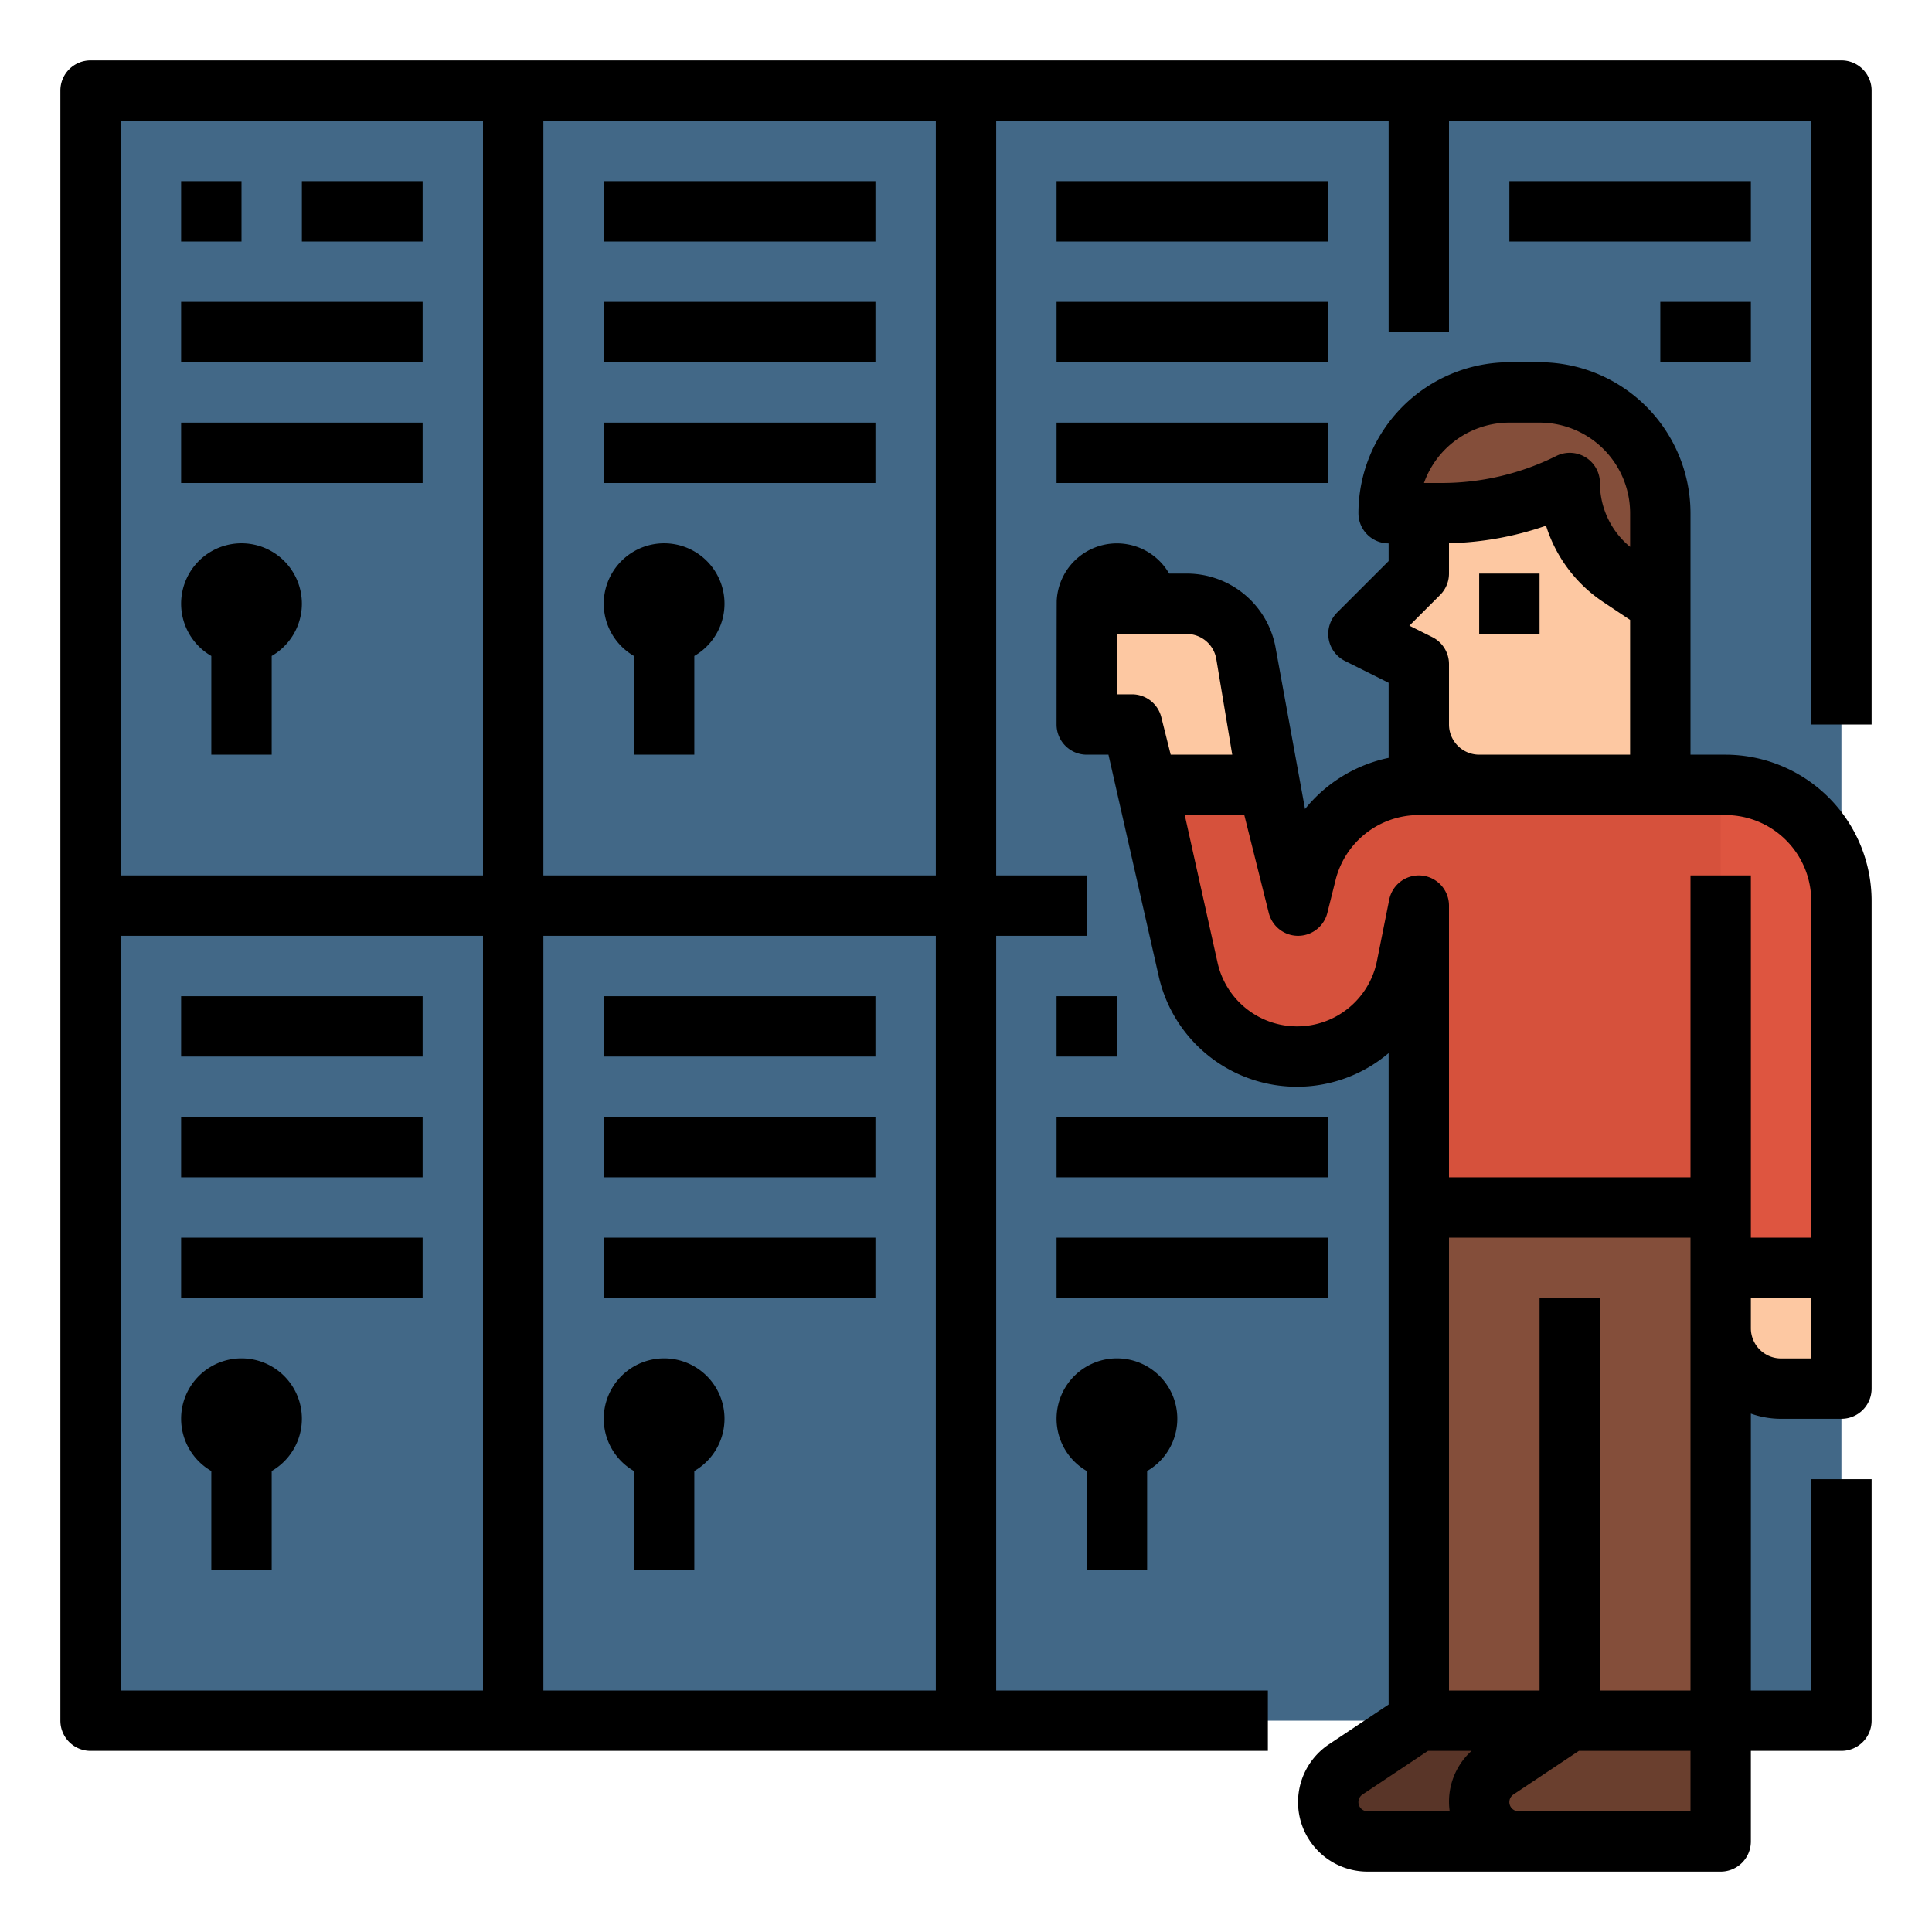 <?xml version="1.0" encoding="UTF-8"?>
<svg xmlns="http://www.w3.org/2000/svg" viewBox="0 0 512 512" width="512" height="512"><g id="Filled_outline" data-name="Filled outline"><rect x="24" y="24" width="464" height="432" rx="12.129" ry="12.129" style="fill:#426887"/><path d="M440,208H392a16,16,0,0,1-16-16V176l-16-8,16-16v-8a16,16,0,0,1,16-16h32a16,16,0,0,1,16,16Z" style="fill:#fdc8a2"/><path d="M440,160l-10.687-7.125A29.9,29.9,0,0,1,416,128h0a75.779,75.779,0,0,1-33.889,8H368a32,32,0,0,1,32-32h8a32,32,0,0,1,32,32Z" style="fill:#844e3a"/><polygon points="376 320 376 456 416 456 456 456 456 320 376 320" style="fill:#844e3a"/><path d="M362.422,488H416V456H376l-19.359,12.906A10.423,10.423,0,0,0,352,477.578h0A10.422,10.422,0,0,0,362.422,488Z" style="fill:#593528"/><path d="M402.422,488H456V456H416l-19.359,12.906A10.423,10.423,0,0,0,392,477.578h0A10.422,10.422,0,0,0,402.422,488Z" style="fill:#6a3f2e"/><path d="M456,208H376a30.739,30.739,0,0,0-29.821,23.283L344,240l-8-32H304l10.85,48.826A29.6,29.6,0,0,0,343.739,280h0a29.594,29.594,0,0,0,29.019-23.79L376,240v80h80v16h32V238.739A30.739,30.739,0,0,0,457.261,208Z" style="fill:#d6513c"/><path d="M488,336H456V208h0a32,32,0,0,1,32,32Z" style="fill:#de5540"/><path d="M336,208l-5.772-34.63A16,16,0,0,0,314.446,160H288v32h12l4,16Z" style="fill:#fdc8a2"/><path d="M456,336h32a0,0,0,0,1,0,0v32a0,0,0,0,1,0,0H472a16,16,0,0,1-16-16V336A0,0,0,0,1,456,336Z" style="fill:#fdc8a2"/><path d="M488,16H24a8,8,0,0,0-8,8V456a8,8,0,0,0,8,8H336V448H264V248h24V232H264V32H368V88h16V32h96V192h16V24A8,8,0,0,0,488,16ZM128,448H32V248h96Zm0-216H32V32h96ZM248,448H144V248H248Zm0-216H144V32H248ZM48,160a16,16,0,1,1,24,13.835V200H56V173.835A16,16,0,0,1,48,160Zm64-96H80V48h32Zm0,32H48V80h64Zm0,32H48V112h64ZM48,376a16,16,0,1,1,24,13.835V416H56V389.835A16,16,0,0,1,48,376Zm64-96H48V264h64Zm0,32H48V296h64Zm0,32H48V328h64Zm48-184a16,16,0,1,1,24,13.835V200H168V173.835A16,16,0,0,1,160,160Zm72-96H160V48h72Zm0,32H160V80h72Zm0,32H160V112h72ZM160,376a16,16,0,1,1,24,13.835V416H168V389.835A16,16,0,0,1,160,376Zm72-96H160V264h72Zm0,32H160V296h72Zm0,32H160V328h72ZM352,64H280V48h72ZM280,80h72V96H280Zm0,32h72v16H280Zm8,304V389.835a16,16,0,1,1,16,0V416Zm8-152v16H280V264Zm-16,32h72v16H280Zm72,48H280V328h72ZM464,64H400V48h64ZM440,96V80h24V96Zm-32,72H392V152h16Zm49.261,32H448V136a40.045,40.045,0,0,0-40-40h-8a40.045,40.045,0,0,0-40,40,8,8,0,0,0,8,8v4.687l-13.657,13.656a8,8,0,0,0,2.079,12.812L368,180.944v19.9A38.671,38.671,0,0,0,345.846,214.4l-7.727-42.343A23.923,23.923,0,0,0,314.446,152h-4.611a15.972,15.972,0,0,0-29.793,7.181C280.014,159.45,280,192,280,192a8,8,0,0,0,8,8h5.752l13.289,58.562A37.554,37.554,0,0,0,368,279.085V451.719L352.208,462.25A18.419,18.419,0,0,0,362.42,496H456a8,8,0,0,0,8-8V464h24a8,8,0,0,0,8-8V392H480v56H464V374.624A23.885,23.885,0,0,0,472,376h16a8,8,0,0,0,8-8V238.738A38.782,38.782,0,0,0,457.261,200ZM400,112h8a24.027,24.027,0,0,1,24,24v8.923A21.849,21.849,0,0,1,424,128a8,8,0,0,0-11.578-7.155A68.138,68.138,0,0,1,382.111,128h-4.74A24.042,24.042,0,0,1,400,112Zm-18.343,45.657A8,8,0,0,0,384,152v-8c0-.014,0-.027,0-.04a84.293,84.293,0,0,0,25.717-4.648,37.823,37.823,0,0,0,15.155,20.219l7.125,4.75V200H392a8.009,8.009,0,0,1-8-8V176a8,8,0,0,0-4.422-7.155l-6.073-3.036Zm-73.9,32.4A8,8,0,0,0,300,184h-4V168h18.446a7.976,7.976,0,0,1,7.891,6.685L326.556,200H310.245ZM384.178,480H362.42a2.393,2.393,0,0,1-1.7-.69,2.424,2.424,0,0,1,.356-3.744L378.423,464h11.559a18.139,18.139,0,0,0-5.8,16ZM448,480H402.422a2.422,2.422,0,0,1-1.343-4.438L418.422,464H448Zm0-32H424V344H408V448H384V328h64Zm32-88h-8a8.009,8.009,0,0,1-8-8v-8h16Zm0-32H464V232H448v80H384V240a8,8,0,0,0-15.845-1.569l-3.242,16.21a21.593,21.593,0,0,1-42.253.45L313.973,216h15.781l6.485,25.94a8,8,0,0,0,15.522,0l2.179-8.716A22.707,22.707,0,0,1,376,216h81.261A22.764,22.764,0,0,1,480,238.738ZM64,64H48V48H64Z"/></g></svg>

